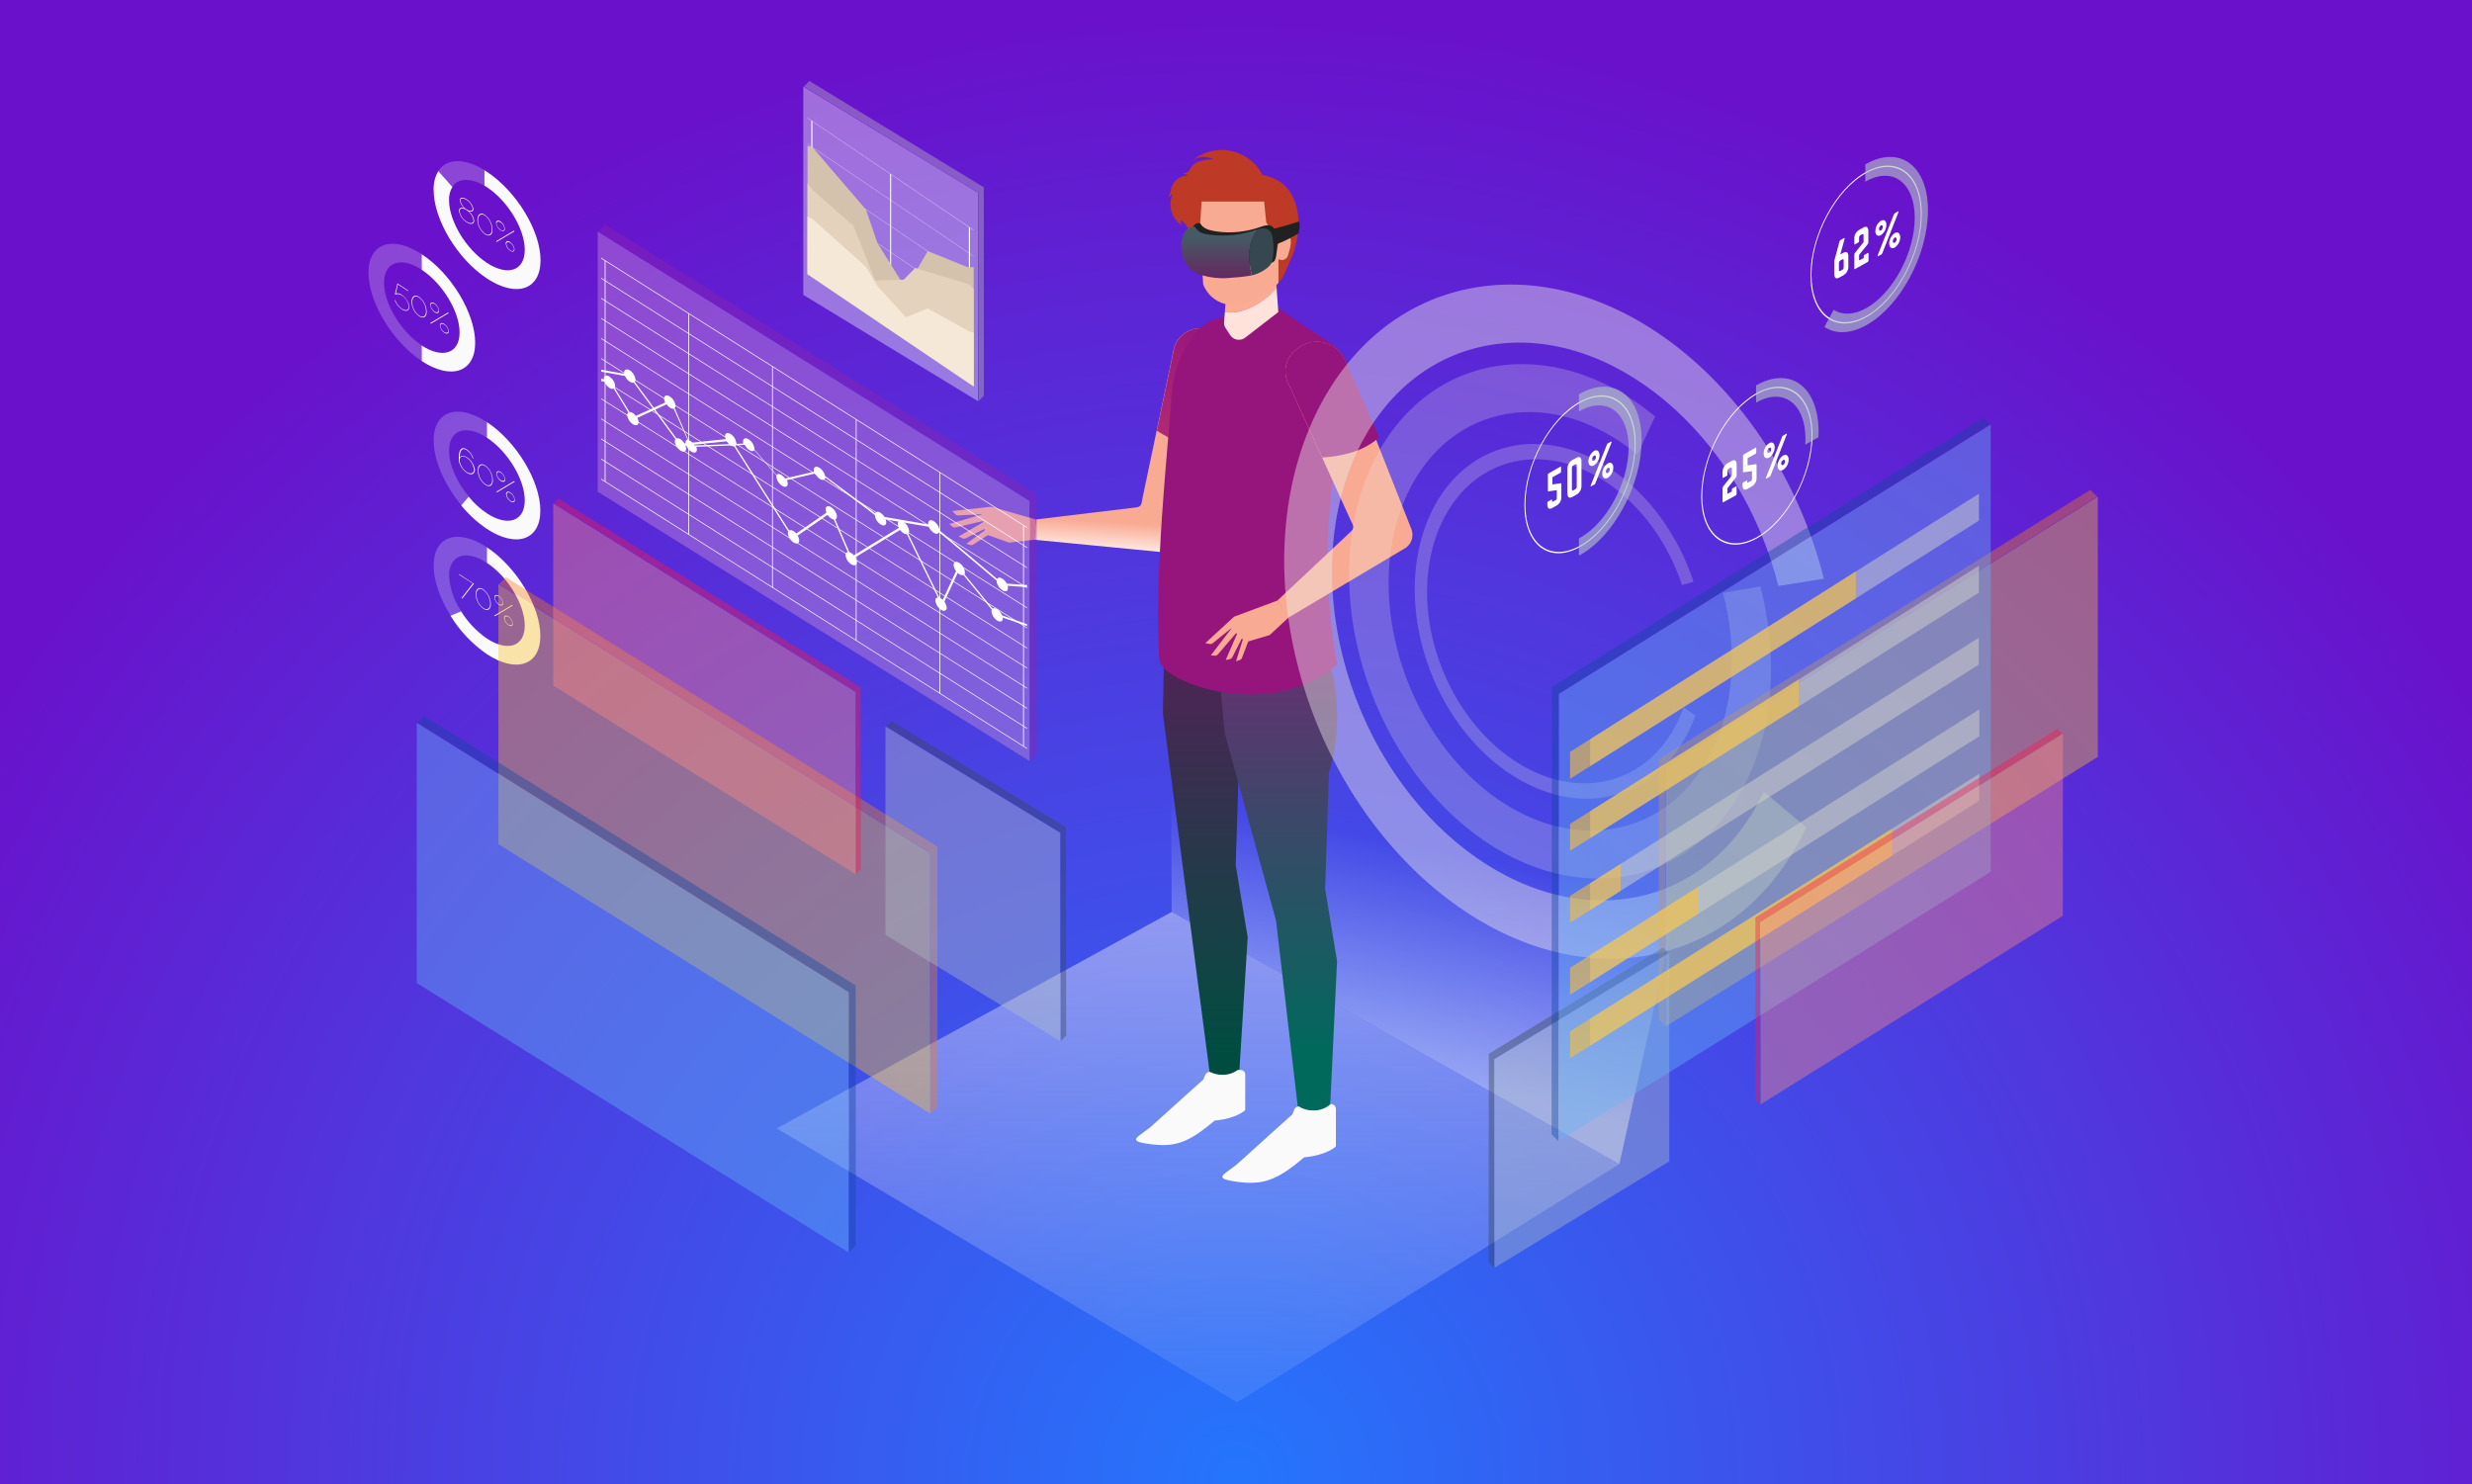 <?xml version="1.0" encoding="UTF-8"?>
<svg width="946px" height="568px" viewBox="0 0 946 568" version="1.1" xmlns="http://www.w3.org/2000/svg" xmlns:xlink="http://www.w3.org/1999/xlink">
    <rect x="0" y="0" width="946" height="568" fill="#333333" stroke="none"/>
    <!-- Generator: Sketch 43.2 (39069) - http://www.bohemiancoding.com/sketch -->
    <title>Group 2</title>
    <desc>Created with Sketch.</desc>
    <defs>
        <radialGradient cx="50%" cy="100%" fx="50%" fy="100%" r="100%" gradientTransform="translate(0.5,1),scale(0.6,1),rotate(90),translate(-0.5,-1)" id="radialGradient-1">
            <stop stop-color="#2575FC" offset="0%"></stop>
            <stop stop-color="#6A11CB" offset="100%"></stop>
        </radialGradient>
        <linearGradient x1="36.751%" y1="83.152%" x2="44.862%" y2="42.077%" id="linearGradient-2">
            <stop stop-color="#FAFAFA" stop-opacity="0.5" offset="0%"></stop>
            <stop stop-color="#FAFAFA" stop-opacity="0" offset="100%"></stop>
        </linearGradient>
        <linearGradient x1="49.998%" y1="-17.66%" x2="49.998%" y2="96.162%" id="linearGradient-3">
            <stop stop-color="#FAFAFA" stop-opacity="0.5" offset="0%"></stop>
            <stop stop-color="#FAFAFA" stop-opacity="0.1" offset="100%"></stop>
        </linearGradient>
        <linearGradient x1="28441%" y1="23648.919%" x2="27007%" y2="19352.302%" id="linearGradient-4">
            <stop stop-color="#FAFAFA" stop-opacity="0.5" offset="0%"></stop>
            <stop stop-color="#FAFAFA" stop-opacity="0" offset="100%"></stop>
        </linearGradient>
        <linearGradient x1="11722.271%" y1="29156%" x2="13397.493%" y2="24575%" id="linearGradient-5">
            <stop stop-color="#FAFAFA" stop-opacity="0.5" offset="0%"></stop>
            <stop stop-color="#FAFAFA" stop-opacity="0" offset="100%"></stop>
        </linearGradient>
        <linearGradient x1="16132%" y1="20916.68%" x2="14465%" y2="15925.762%" id="linearGradient-6">
            <stop stop-color="#FAFAFA" stop-opacity="0.5" offset="0%"></stop>
            <stop stop-color="#FAFAFA" stop-opacity="0" offset="100%"></stop>
        </linearGradient>
        <linearGradient x1="50.023%" y1="92.446%" x2="50.023%" y2="-34.484%" id="linearGradient-7">
            <stop stop-color="#004D40" offset="0%"></stop>
            <stop stop-color="#73105F" offset="100%"></stop>
        </linearGradient>
        <linearGradient x1="47.714%" y1="97.739%" x2="48.293%" y2="86.821%" id="linearGradient-8">
            <stop stop-color="#FFE2D9" offset="0%"></stop>
            <stop stop-color="#F8AA92" offset="100%"></stop>
        </linearGradient>
        <linearGradient x1="49.787%" y1="320.783%" x2="49.787%" y2="-10.649%" id="linearGradient-9">
            <stop stop-color="#F05A5B" offset="0%"></stop>
            <stop stop-color="#96157C" offset="100%"></stop>
        </linearGradient>
        <linearGradient x1="3739.223%" y1="21762%" x2="3744.946%" y2="21145%" id="linearGradient-10">
            <stop stop-color="#FFE2D9" offset="0%"></stop>
            <stop stop-color="#F8AA92" offset="100%"></stop>
        </linearGradient>
        <linearGradient x1="49.983%" y1="86.95%" x2="49.983%" y2="-42.654%" id="linearGradient-11">
            <stop stop-color="#00695C" offset="0%"></stop>
            <stop stop-color="#96157C" offset="100%"></stop>
        </linearGradient>
        <linearGradient x1="25342%" y1="26101%" x2="25342%" y2="16068%" id="linearGradient-12">
            <stop stop-color="#F05A5B" offset="0%"></stop>
            <stop stop-color="#96157C" offset="100%"></stop>
        </linearGradient>
        <linearGradient x1="24820%" y1="16029%" x2="25821%" y2="16029%" id="linearGradient-13">
            <stop stop-color="#FFE2D9" offset="0%"></stop>
            <stop stop-color="#F8AA92" offset="100%"></stop>
        </linearGradient>
        <linearGradient x1="25122%" y1="15671%" x2="25122%" y2="15195%" id="linearGradient-14">
            <stop stop-color="#FFE2D9" offset="0%"></stop>
            <stop stop-color="#F8AA92" offset="100%"></stop>
        </linearGradient>
        <linearGradient x1="27998%" y1="5462.199%" x2="27653%" y2="5292.493%" id="linearGradient-15">
            <stop stop-color="#FFE2D9" offset="0%"></stop>
            <stop stop-color="#F8AA92" offset="100%"></stop>
        </linearGradient>
        <linearGradient x1="27313%" y1="26101%" x2="27313%" y2="16068%" id="linearGradient-16">
            <stop stop-color="#F05A5B" offset="0%"></stop>
            <stop stop-color="#96157C" offset="100%"></stop>
        </linearGradient>
        <linearGradient x1="13461.02%" y1="24081%" x2="13277.059%" y2="23370%" id="linearGradient-17">
            <stop stop-color="#FFE2D9" offset="0%"></stop>
            <stop stop-color="#F8AA92" offset="100%"></stop>
        </linearGradient>
        <linearGradient x1="49.997%" y1="22.313%" x2="49.997%" y2="134.902%" id="linearGradient-18">
            <stop stop-color="#455A64" offset="0%"></stop>
            <stop stop-color="#73105F" offset="100%"></stop>
        </linearGradient>
    </defs>
    <g id="Page-1" stroke="none" stroke-width="1" fill="none" fill-rule="evenodd">
        <g id="Group-2">
            <rect id="Rectangle" fill="url(#radialGradient-1)" x="0" y="0" width="946" height="568"></rect>
            <g id="augmented-reality" transform="translate(141, 31)" fill-rule="nonzero">
                <polygon id="Shape" fill="url(#linearGradient-2)" points="478.698 414.525 510.48 271.295 306.866 203.661 307.383 318.035"></polygon>
                <polygon id="Shape" fill="url(#linearGradient-3)" points="156.246 400.88 307.383 318.035 478.698 414.525 332.458 505.696"></polygon>
                <polygon id="Shape" fill="url(#linearGradient-4)" points="499.85 312.261 478.698 414.525 331.53 505.818 341.369 405.195 445.791 343.958 448.255 342.515"></polygon>
                <polygon id="Shape" fill="url(#linearGradient-5)" points="331.53 505.818 156.246 400.88 121.591 303.554 341.369 404.694"></polygon>
                <polygon id="Shape" fill="url(#linearGradient-6)" points="156.246 400.88 307.383 318.035 306.866 203.661 121.591 303.554"></polygon>
                <polygon id="Shape" fill="url(#linearGradient-7)" points="333.294 212.216 336.473 234.188 333.294 255.963 331.88 300.12 336.473 327.7 332.99 383.679 322.711 385.608 313.131 312.292 304.037 242.151 304.524 214.966"></polygon>
                <path d="M330.74,108.737 L312.979,175.915 C312.35,178.669 309.905,180.627 307.078,180.64 L254.738,175.565 L255.437,167.816 L293.362,163.257 C296.054,163.06 295.75,161.89 296.297,159.261 L307.915,103.981 C308.505,98.583 313.127,94.532 318.559,94.651 C322.213,94.406 325.77,95.891 328.164,98.66 C330.558,101.428 331.512,105.16 330.74,108.737 L330.74,108.737 Z" id="Shape" fill="url(#linearGradient-8)"></path>
                <path d="M301.711,133.854 L307.991,103.981 C308.581,98.583 313.203,94.532 318.635,94.651 C322.286,94.411 325.838,95.898 328.229,98.666 C330.62,101.434 331.572,105.163 330.801,108.737 L323.806,140.495 C315.579,141.331 308.265,138.003 301.711,133.854 Z" id="Shape" fill="url(#linearGradient-9)"></path>
                <path d="M225.679,166.281 C225.276,166.3 224.885,166.138 224.614,165.84 L223.413,164.594 L238.3,162.938 L255.377,167.816 L254.936,175.535 L245.112,176.69 L237.083,173.787 L231.427,177.419 C231.073,177.625 230.65,177.68 230.256,177.571 L228.811,177.115 L235.897,171.918 L235.791,171.402 L228.583,175.033 C228.2,175.223 227.75,175.223 227.366,175.033 L225.846,174.35 L235.243,168.864 L235.167,168.424 L224.66,170.855 C224.224,170.954 223.767,170.841 223.428,170.551 L222.287,169.548 L234.696,165.932 L234.696,165.825 L225.679,166.281 Z" id="Shape" fill="url(#linearGradient-10)"></path>
                <path d="M367.509,221.348 L368.147,223.688 C371.554,236.468 371.554,249.915 368.147,262.695 L367.509,265.095 L366.11,309.253 L370.672,336.817 L367.904,395.197 L355.891,394.726 L347.33,321.409 L327.729,249.763 L325.341,224.919 L367.509,221.348 Z" id="Shape" fill="url(#linearGradient-11)"></path>
                <path d="M333.644,378.512 L332.656,378.512 C330.951,379.758 328.882,380.404 326.771,380.351 C325.15,380.379 323.546,380.009 322.102,379.272 L321.798,379.272 C321.065,379.334 320.429,379.805 320.156,380.488 L319.533,382.129 C319.533,382.129 305.026,395.136 300.129,399.603 C295.233,404.071 289.241,405.575 298.837,406.851 C308.432,408.128 313.556,406.639 323.79,397.901 C332.534,397.05 335.53,393.859 335.53,393.859 L335.53,380.184 C335.511,379.709 335.299,379.262 334.943,378.947 C334.587,378.632 334.118,378.475 333.644,378.512 L333.644,378.512 Z" id="Shape" fill="#FAFAFA"></path>
                <path d="M368.208,391.55 L368.208,391.55 C366.399,393.193 364.022,394.071 361.578,393.996 C359.627,394.059 357.702,393.529 356.058,392.477 L355.937,392.477 C355.199,392.528 354.559,393.002 354.294,393.692 L353.625,395.44 C353.625,395.44 338.525,408.979 333.416,413.674 C328.307,418.369 322.102,419.889 332.093,421.272 C342.084,422.654 347.406,421.044 358.066,411.957 C367.189,411.06 370.231,407.733 370.231,407.733 L370.231,393.571 C370.267,393.024 370.066,392.489 369.678,392.102 C369.291,391.715 368.755,391.514 368.208,391.55 L368.208,391.55 Z" id="Shape" fill="#FAFAFA"></path>
                <path d="M307.367,120.072 C305.558,145.676 300.859,185.64 302.623,221.348 C303.201,230.268 345.201,245.585 370.702,223.369 C362.962,177.784 368.771,152.772 375.264,116.486 C376.294,110.675 374.016,104.771 369.349,101.154 L348.136,87.023 L333.994,88.102 L322.969,91.597 C318.559,92.995 308.569,102.887 307.367,120.072 Z" id="Shape" fill="url(#linearGradient-12)"></path>
                <path d="M327.729,88.482 L328.367,80.443 L347.071,72.846 L347.528,79.273 C342.479,84.804 334.952,89.439 327.729,88.482 Z" id="Shape" fill="#FFAB91"></path>
                <path d="M347.528,79.213 L348.197,88.436 L335.514,98.237 C334.636,98.908 333.519,99.185 332.429,99 C331.339,98.816 330.374,98.187 329.766,97.264 L328.018,94.59 C327.612,93.989 327.4,93.279 327.409,92.554 L327.729,88.482 C334.952,89.439 342.479,84.804 347.528,79.213 Z" id="Shape" fill="url(#linearGradient-13)"></path>
                <path d="M306.12,44.461 C306.717,43.33 307.098,42.099 307.246,40.829 C308.164,37.865 311.045,35.959 314.134,36.271 L311.534,35.344 C312.45,35.424 313.351,35.069 313.967,34.387 C314.332,33.961 314.56,33.445 314.879,32.989 C316.613,30.451 320.156,30.086 323.228,29.95 C320.649,28.575 317.51,28.8 315.153,30.527 C319.2,27.12 324.566,25.714 329.765,26.698 C334.964,27.682 339.443,30.952 341.962,35.602 C342.017,35.694 342.063,35.791 342.099,35.891 C344.455,36.359 346.706,37.25 348.744,38.52 C353.306,41.437 355.526,47.318 355.845,52.53 C356.162,58.404 354.974,64.261 352.394,69.548 C351.116,71.98 350.326,75.459 348.151,77.146 C346.631,78.042 344.789,78.209 343.133,77.602 C342.221,76.082 338.829,73.606 337.507,72.36 C335.15,70.141 332.61,68.12 330.314,65.826 C328.626,64.139 326.193,60.416 323.79,59.884 C323.518,59.632 323.217,59.412 322.893,59.231 C321.847,61.083 321.322,63.183 321.373,65.309 C318.069,64.327 315.805,61.292 315.807,57.848 C315.692,58.992 315.149,60.05 314.286,60.811 C314.768,57.801 313.38,54.798 310.774,53.214 C310.865,53.852 310.956,54.505 311.032,55.143 C307.229,52.479 305.868,47.484 307.793,43.261 L306.12,44.461 Z" id="Shape" fill="#BE3A26"></path>
                <path d="M318.833,46.148 L342.768,46.148 L343.559,54.034 L345.292,57.271 L345.292,65.187 L347.619,64.412 C348.045,63.47 348.47,59.2 349.52,58.942 C355.176,57.544 352.318,65.339 351.877,66.813 C351.654,67.539 351.104,68.12 350.391,68.382 C349.678,68.644 348.883,68.559 348.242,68.15 L348.242,77.268 C348.242,77.268 340.791,85.701 331.348,85.701 C326.069,85.92 321.251,82.709 319.426,77.754 L318.179,56.161 L318.833,46.148 Z" id="Shape" fill="url(#linearGradient-14)"></path>
                <path d="M373.531,106.64 L399.032,171.28 C400.164,173.872 399.357,176.902 397.085,178.589 L351.892,205.485 L347.862,198.829 L375.705,172.693 C377.743,170.961 376.8,170.186 375.705,167.74 L352.318,116.35 C349.605,111.657 350.925,105.672 355.359,102.552 C358.151,100.186 361.893,99.267 365.464,100.071 C369.036,100.874 372.022,103.306 373.531,106.64 L373.531,106.64 Z" id="Shape" fill="url(#linearGradient-15)"></path>
                <path d="M364.985,144.111 L352.318,116.35 C349.605,111.657 350.925,105.672 355.359,102.552 C358.153,100.155 361.915,99.217 365.509,100.022 C369.102,100.826 372.104,103.28 373.607,106.64 L386.806,136.377 C380.647,141.878 372.785,143.549 364.985,144.111 Z" id="Shape" fill="url(#linearGradient-16)"></path>
                <path d="M323.091,215.179 C322.777,215.438 322.365,215.543 321.966,215.468 L320.247,215.164 L331.272,205.029 L347.923,198.829 L352.15,205.317 L344.912,212.049 L336.685,214.511 L334.283,220.786 C334.133,221.171 333.821,221.471 333.431,221.607 L332.002,222.108 L334.617,213.72 L334.237,213.356 L330.588,220.558 C330.388,220.941 330.024,221.21 329.599,221.288 L328.079,221.592 L332.397,211.608 L332.063,211.304 L325.052,219.479 C324.759,219.815 324.326,219.995 323.882,219.966 L322.361,219.829 L330.223,209.572 L330.147,209.496 L323.091,215.179 Z" id="Shape" fill="url(#linearGradient-17)"></path>
                <path d="M315.26,56.374 C314.651,61.267 315.457,70.156 320.278,72.329 C324.216,74.107 337.689,70.627 340.198,70.05 C341.992,69.655 345.916,70.506 346.919,68.53 C347.214,67.845 347.393,67.116 347.452,66.373 C347.908,63.764 347.908,61.095 347.452,58.486 C346.524,54.596 344.121,54.839 341.247,55.888 C335.934,57.779 330.245,58.368 324.657,57.605 C322.315,57.21 319.654,56.8 318.362,54.566 C317.115,53.745 315.396,55.523 315.26,56.374 Z" id="Shape" fill="#212121"></path>
                <path d="M340.32,56.784 C340.016,56.86 339.711,56.967 339.392,57.073 C333.745,59 327.73,59.598 321.814,58.821 C319.32,58.426 317.738,58.167 316.354,55.888 C315.107,55.143 312.979,56.769 312.538,57.529 C308.949,63.607 312.127,71.539 317.221,73.742 C321.481,75.306 326.054,75.827 330.557,75.262 C333.062,75.133 335.556,74.843 338.024,74.396 C336.792,68.47 336.062,62.3 340.32,56.784 Z" id="Shape" fill="url(#linearGradient-18)"></path>
                <path d="M345.977,59.672 C345.095,56.131 342.935,55.979 340.32,56.754 C336.062,62.3 336.792,68.47 338.024,74.365 L338.617,74.244 C340.517,73.833 344.395,71.858 345.459,69.852 C345.784,69.164 345.98,68.423 346.037,67.664 C346.496,65.018 346.476,62.311 345.977,59.672 Z" id="Shape" fill="#37474F"></path>
                <polygon id="Shape" fill="#F8AA92" opacity="0.42" style="mix-blend-mode: multiply;" points="235.867 164.898 237.509 166.858 243.409 167.299 245.705 171.827 252.989 172.435 246.679 174.441 242.771 172.602 241.995 168.332 237.403 167.877"></polygon>
                <path d="M345.551,56.784 C349.139,55.903 352.688,54.89 356.195,53.745 C356.449,55.229 356.366,56.751 355.952,58.198 C355.952,58.334 355.815,58.38 355.693,58.456 C352.982,60.084 350.139,61.482 347.193,62.635 L345.551,56.784 Z" id="Shape" fill="#212121"></path>
                <g id="Group" opacity="0.43" transform="translate(349.748, 77.495)" fill="#EFEBE9">
                    <path d="M200.512,208.205 L184.256,194.529 C173.977,216.212 156.17,231.529 133.193,235.237 C87.239,242.743 37.864,201.352 23.144,142.987 C8.424,84.622 33.789,31.013 79.788,23.507 C125.788,16.001 175.102,57.392 189.822,115.772 L189.822,115.772 L207.233,113.007 L207.233,113.007 C189.442,42.44 129.756,-7.598 74.207,1.474 C18.658,10.545 -12.059,75.338 5.778,145.828 C23.616,216.319 83.21,266.478 138.759,257.361 C166.541,252.802 188.103,234.355 200.512,208.205 Z" id="Shape"></path>
                    <g opacity="0.54" transform="translate(25.33, 30.39)" id="Shape">
                        <path d="M139.629,147.378 C123.297,182.555 83.715,189.438 51.432,162.71 C19.149,135.982 6.01,85.655 22.327,50.448 C38.643,15.241 78.241,8.388 110.524,35.116 L110.524,35.116 L117.321,20.483 L117.321,20.483 C77.556,-12.354 28.896,-3.905 8.839,39.34 C-11.219,82.586 4.794,144.491 44.543,177.343 C84.293,210.195 132.969,201.731 153.026,158.486 C163.062,136.863 164.066,110.575 157.588,85.549 L143.294,88.026 C148.646,108.448 147.78,129.797 139.629,147.378 Z"></path>
                    </g>
                    <g opacity="0.54" transform="translate(50.181, 60.781)" id="Shape">
                        <path d="M34.078,2.355 C5.9,10.713 -7.132,47.196 5.033,83.68 C17.198,120.164 50.014,143.048 78.191,134.69 C92.288,130.512 102.522,119.297 107.844,104.573 L103.388,101.458 C98.583,114.921 89.17,125.163 76.291,128.992 C50.546,136.59 20.559,115.711 9.382,82.373 C-1.794,49.035 10.173,15.712 35.933,8.069 C61.692,0.425 91.664,21.334 102.765,54.672 L102.765,54.672 L107.175,53.366 L107.175,53.366 C95.071,16.882 62.24,-6.002 34.078,2.355 Z"></path>
                    </g>
                </g>
                <path d="M15.617,86.43 C15.617,88.132 14.264,88.375 12.743,87.372 C11.477,86.489 10.516,85.237 9.991,83.786 L10.264,83.953 C10.754,85.261 11.636,86.386 12.789,87.175 C14.309,88.117 15.419,87.828 15.419,86.309 C15.239,84.571 14.269,83.014 12.789,82.084 C11.861,81.492 10.979,81.325 10.432,81.75 L10.143,81.553 L11.101,77.495 L15.222,80.2 L15.222,80.443 L11.268,77.875 L10.477,81.325 C11.277,81.126 12.123,81.318 12.758,81.841 C13.798,82.558 14.627,83.539 15.161,84.683 C15.432,85.228 15.587,85.823 15.617,86.43 Z" id="Shape" fill="#FAFAFA"></path>
                <path d="M16.499,84.5 C16.499,82.48 17.731,81.461 19.403,82.631 C21.171,83.99 22.233,86.072 22.293,88.299 C22.293,90.29 21.107,91.126 19.403,90.047 C17.643,88.734 16.575,86.694 16.499,84.5 L16.499,84.5 Z M19.403,89.804 C21.076,90.898 22.049,89.804 22.049,88.147 C22,86.083 21.029,84.149 19.403,82.875 C17.731,81.765 16.742,82.966 16.742,84.652 C16.808,86.682 17.786,88.574 19.403,89.804 L19.403,89.804 Z" id="Shape" fill="#FAFAFA"></path>
                <path d="M25.334,85.139 C26.281,85.777 26.899,86.8 27.022,87.935 C27.022,88.862 26.261,89.12 25.334,88.512 C24.371,87.861 23.752,86.812 23.646,85.655 C23.646,84.789 24.406,84.531 25.334,85.139 Z M23.661,92.645 L30.489,88.573 L30.687,88.846 L23.859,92.919 L23.661,92.645 Z M25.334,88.269 C26.14,88.801 26.855,88.527 26.855,87.767 C26.724,86.787 26.168,85.915 25.334,85.382 C24.528,84.85 23.813,85.123 23.813,85.883 C23.944,86.863 24.5,87.736 25.334,88.269 L25.334,88.269 Z M29.029,92.995 C29.978,93.631 30.596,94.655 30.717,95.791 C30.717,96.717 29.957,96.976 29.029,96.368 C28.082,95.73 27.464,94.707 27.341,93.572 C27.341,92.645 28.101,92.372 29.029,92.995 Z M29.029,96.125 C29.835,96.641 30.55,96.398 30.55,95.623 C30.415,94.645 29.86,93.773 29.029,93.238 C28.223,92.706 27.508,92.964 27.508,93.724 C27.633,94.71 28.19,95.59 29.029,96.125 L29.029,96.125 Z" id="Shape" fill="#FAFAFA"></path>
                <path d="M20.392,66.312 L20.392,72.268 C28.375,77.511 34.884,88.284 34.884,96.262 C34.884,104.239 28.375,106.473 20.392,101.23 L20.392,107.187 C31.675,114.587 40.844,111.442 40.844,100.182 C40.844,88.922 31.736,73.712 20.392,66.312 Z" id="Shape" fill="#FAFAFA"></path>
                <g id="Group" opacity="0.23" transform="translate(0, 62.3)" fill="#FAFAFA">
                    <path d="M5.961,14.937 C5.961,6.944 12.469,4.726 20.453,9.968 L20.453,4.012 C9.169,-3.389 0,-0.243 0,11.017 C0,22.276 9.124,37.487 20.453,44.887 L20.453,38.93 C12.469,33.688 5.961,22.914 5.961,14.937 Z" id="Shape"></path>
                </g>
                <path d="M37.818,150.037 L37.621,149.916 C36.011,148.835 34.913,147.145 34.579,145.236 L34.579,143.914 C34.579,142.014 35.188,139.462 37.621,140.996 L37.621,140.996 C38.855,141.837 39.755,143.085 40.16,144.522 L39.932,144.446 C39.549,143.166 38.738,142.056 37.636,141.3 L37.636,141.3 C35.401,139.781 34.914,142.561 34.914,144.126 C35.385,143.275 36.435,143.245 37.712,144.05 C39.396,145.176 40.507,146.979 40.753,148.989 C40.525,150.493 39.354,150.995 37.818,150.037 Z M40.373,148.761 C40.168,146.912 39.162,145.246 37.621,144.202 C36.1,143.2 34.868,143.671 34.868,145.114 C35.079,146.961 36.084,148.625 37.621,149.673 C39.141,150.6 40.373,150.25 40.373,148.761 Z" id="Shape" fill="#FAFAFA"></path>
                <path d="M41.802,149.019 C41.802,146.998 43.049,146.056 44.707,147.15 C46.475,148.51 47.541,150.59 47.611,152.818 C47.611,154.809 46.41,155.644 44.707,154.566 C42.949,153.251 41.881,151.212 41.802,149.019 L41.802,149.019 Z M44.722,154.322 C46.395,155.416 47.383,154.322 47.383,152.666 C47.328,150.6 46.352,148.666 44.722,147.393 C43.049,146.284 42.061,147.5 42.061,149.186 C42.129,151.211 43.107,153.098 44.722,154.322 L44.722,154.322 Z" id="Shape" fill="#FAFAFA"></path>
                <path d="M50.637,149.657 C51.6,150.309 52.22,151.357 52.325,152.514 C52.325,153.441 51.565,153.699 50.637,153.092 C49.69,152.454 49.072,151.431 48.949,150.296 C48.949,149.308 49.71,149.05 50.637,149.657 Z M48.98,157.164 L55.792,153.092 L55.99,153.365 L49.162,157.453 L48.98,157.164 Z M50.637,152.788 C51.443,153.32 52.158,153.046 52.158,152.286 C52.027,151.306 51.471,150.433 50.637,149.901 C49.831,149.369 49.117,149.642 49.117,150.402 C49.253,151.38 49.808,152.251 50.637,152.788 Z M54.333,157.513 C55.28,158.151 55.897,159.174 56.02,160.309 C56.02,161.251 55.26,161.495 54.333,160.887 C53.384,160.25 52.766,159.226 52.645,158.091 C52.645,157.164 53.405,156.906 54.333,157.513 L54.333,157.513 Z M54.333,160.644 C55.138,161.175 55.853,160.917 55.853,160.142 C55.719,159.163 55.163,158.292 54.333,157.757 C53.527,157.225 52.888,157.498 52.888,158.243 C53,159.214 53.527,160.089 54.333,160.644 L54.333,160.644 Z" id="Shape" fill="#FAFAFA"></path>
                <path d="M45.33,130.557 L45.33,136.514 C53.329,141.756 59.822,152.529 59.822,160.507 C59.822,168.484 53.329,170.718 45.33,165.476 C42.709,163.706 40.362,161.561 38.366,159.109 L35.492,162.437 C38.313,165.901 41.628,168.931 45.33,171.432 C56.614,178.832 65.783,175.687 65.783,164.427 C65.783,153.168 56.614,137.957 45.33,130.557 Z" id="Shape" fill="#FAFAFA"></path>
                <g id="Group" opacity="0.23" transform="translate(24.33, 126.12)" fill="#FAFAFA">
                    <path d="M6.508,15.362 C6.508,7.37 13.017,5.151 21,10.394 L21,4.437 C9.747,-2.963 0.623,0.182 0.623,11.442 C0.623,19.146 4.927,28.689 11.268,36.317 L14.142,32.989 C9.55,27.579 6.508,20.817 6.508,15.362 Z" id="Shape"></path>
                </g>
                <path d="M37.742,54.171 L37.545,54.049 C36.007,53.074 34.952,51.496 34.64,49.703 C34.64,48.488 35.659,48.306 36.647,48.685 C35.751,47.897 35.155,46.823 34.96,45.646 C34.96,44.309 36.48,44.522 37.545,45.266 C38.908,46.1 39.857,47.467 40.16,49.035 C40.16,50.038 39.293,50.129 38.472,49.855 C39.568,50.789 40.283,52.092 40.479,53.517 C40.343,54.946 39.05,54.946 37.742,54.171 Z M37.545,49.4 C36.252,48.549 34.884,48.533 34.884,49.855 C35.173,51.488 36.14,52.923 37.545,53.806 C38.822,54.642 40.206,54.703 40.206,53.35 C39.912,51.719 38.947,50.285 37.545,49.4 L37.545,49.4 Z M37.545,49.141 C38.609,49.84 39.886,50.023 39.886,48.868 C39.607,47.468 38.759,46.246 37.545,45.494 C36.465,44.795 35.203,44.643 35.203,45.798 C35.48,47.203 36.328,48.43 37.545,49.187 L37.545,49.141 Z" id="Shape" fill="#FAFAFA"></path>
                <path d="M41.681,53.122 C41.681,51.117 42.928,50.083 44.585,51.253 C46.356,52.618 47.422,54.703 47.49,56.936 C47.49,58.912 46.288,59.748 44.585,58.669 C42.825,57.356 41.757,55.316 41.681,53.122 Z M44.585,58.426 C46.258,59.535 47.246,58.426 47.246,56.769 C47.182,54.705 46.208,52.775 44.585,51.497 C42.913,50.402 41.924,51.603 41.924,53.29 C41.99,55.315 42.968,57.202 44.585,58.426 Z" id="Shape" fill="#FAFAFA"></path>
                <path d="M50.516,53.745 C51.461,54.379 52.078,55.396 52.204,56.526 C52.204,57.468 51.443,57.727 50.516,57.119 C49.571,56.478 48.955,55.456 48.828,54.323 C48.828,53.411 49.588,53.153 50.516,53.745 Z M48.858,61.343 L55.671,57.271 L55.868,57.544 L49.041,61.617 L48.858,61.343 Z M50.516,56.952 C51.322,57.483 52.036,57.225 52.036,56.465 C51.91,55.484 51.352,54.609 50.516,54.08 C49.71,53.548 48.995,53.806 48.995,54.566 C49.135,55.527 49.691,56.377 50.516,56.891 L50.516,56.952 Z M54.211,61.677 C55.136,62.295 55.751,63.28 55.899,64.382 C55.899,65.324 55.138,65.567 54.211,64.959 C53.262,64.323 52.644,63.299 52.523,62.164 C52.523,61.343 53.283,61.009 54.211,61.617 L54.211,61.677 Z M54.211,64.808 C55.017,65.339 55.732,65.081 55.732,64.321 C55.601,63.337 55.045,62.459 54.211,61.92 C53.405,61.389 52.766,61.662 52.766,62.422 C52.892,63.368 53.418,64.215 54.211,64.747 L54.211,64.808 Z" id="Shape" fill="#FAFAFA"></path>
                <g id="Group" opacity="0.23" transform="translate(25.851, 30.39)" fill="#FAFAFA">
                    <path d="M18.537,9.679 L18.537,3.708 C10.705,-1.094 3.999,-0.699 0.897,4.027 L6.265,10.105 C8.409,6.838 13.062,6.504 18.537,9.679 Z" id="Shape"></path>
                </g>
                <path d="M45.33,34.751 C45.026,34.539 44.707,34.341 44.388,34.159 L44.388,40.07 C44.707,40.252 45.011,40.434 45.33,40.647 C53.329,45.889 59.822,56.648 59.822,64.64 C59.822,72.633 53.329,74.852 45.33,69.609 C37.332,64.367 30.839,53.593 30.839,45.616 C30.772,43.837 31.215,42.076 32.116,40.541 L26.748,34.463 C25.451,36.667 24.827,39.202 24.954,41.756 C24.954,53.031 34.078,68.211 45.406,75.626 C56.735,83.042 65.859,79.881 65.859,68.606 C65.859,57.331 56.614,42.151 45.33,34.751 Z" id="Shape" fill="#FAFAFA"></path>
                <polygon id="Shape" fill="#FAFAFA" points="39.932 192.326 34.716 188.983 34.716 188.74 40.343 192.432 35.887 198.1 35.598 197.917"></polygon>
                <path d="M41.042,196.428 C41.042,194.407 42.274,193.389 43.947,194.544 C45.713,195.91 46.774,197.996 46.836,200.227 C46.836,202.202 45.65,203.053 43.947,201.959 C42.184,200.656 41.114,198.619 41.042,196.428 L41.042,196.428 Z M43.947,201.716 C45.619,202.825 46.592,201.716 46.592,200.075 C46.539,198.008 45.569,196.071 43.947,194.787 C42.274,193.693 41.285,194.894 41.285,196.58 C41.347,198.607 42.326,200.496 43.947,201.716 L43.947,201.716 Z" id="Shape" fill="#FAFAFA"></path>
                <path d="M49.877,197.066 C50.826,197.703 51.444,198.727 51.565,199.862 C51.565,200.789 50.805,201.048 49.877,200.44 C48.933,199.799 48.316,198.777 48.189,197.644 C48.189,196.717 48.949,196.443 49.877,197.066 Z M48.204,204.573 L55.032,200.501 L55.23,200.774 L48.402,204.846 L48.204,204.573 Z M49.877,200.197 C50.683,200.713 51.398,200.455 51.398,199.695 C51.267,198.715 50.711,197.842 49.877,197.31 C49.071,196.778 48.356,197.036 48.356,197.796 C48.483,198.782 49.04,199.661 49.877,200.197 L49.877,200.197 Z M53.572,204.907 C54.516,205.548 55.133,206.57 55.26,207.703 C55.26,208.645 54.5,208.888 53.572,208.281 C52.617,207.65 51.997,206.623 51.884,205.485 C51.884,204.558 52.629,204.299 53.572,204.907 L53.572,204.907 Z M53.572,208.037 C54.378,208.569 55.093,208.311 55.093,207.551 C54.957,206.569 54.402,205.694 53.572,205.15 C52.766,204.634 52.128,204.892 52.128,205.652 C52.23,206.622 52.76,207.496 53.572,208.037 L53.572,208.037 Z" id="Shape" fill="#FAFAFA"></path>
                <path d="M45.33,178.468 L45.33,184.424 C53.329,189.666 59.822,200.425 59.822,208.417 C59.822,216.41 53.329,218.628 45.33,213.386 C41.353,210.639 37.992,207.094 35.461,202.977 L31.386,204.649 C34.954,210.476 39.704,215.492 45.33,219.373 C56.614,226.773 65.783,223.628 65.783,212.353 C65.783,201.078 56.614,185.944 45.33,178.468 Z" id="Shape" fill="#FAFAFA"></path>
                <g id="Group" opacity="0.23" transform="translate(24.33, 174.225)" fill="#FAFAFA">
                    <path d="M6.508,15.152 C6.508,7.175 13.017,4.941 21,10.199 L21,4.242 C9.747,-3.173 0.623,-0.028 0.623,11.247 C0.623,17.128 3.133,24.072 7.132,30.424 L11.207,28.752 C8.446,24.724 6.822,20.025 6.508,15.152 Z" id="Shape"></path>
                </g>
                <g id="Group" opacity="0.4" transform="translate(49.661, 189.685)">
                    <polygon id="Shape" fill="#F57F17" points="0.323 2.868 2.938 0.239 168.05 103.339 168.111 202.898 165.495 205.511 165.419 105.967"></polygon>
                    <polygon id="Shape" fill="#FBC02D" points="165.297 105.967 165.313 205.511 0.08 102.412 0.08 2.868"></polygon>
                </g>
                <g id="Group" opacity="0.4" transform="translate(18.248, 242.869)">
                    <polygon id="Shape" fill="#0D47A1" points="0.487 2.807 3.102 0.194 168.213 103.293 168.274 202.837 165.659 205.466 165.583 105.907"></polygon>
                    <polygon id="Shape" fill="#64B5F6" points="165.461 105.907 165.476 205.466 0.243 102.366 0.243 2.807"></polygon>
                </g>
                <g id="Group" opacity="0.4" transform="translate(69.95, 159.55)">
                    <polygon id="Shape" fill="#FF1744" points="1.004 2.143 2.844 0.304 118.412 72.481 118.458 142.166 116.633 144.005 116.588 74.32"></polygon>
                    <polygon id="Shape" fill="#FF8A80" points="116.466 74.32 116.451 144.005 0.76 71.828 0.76 2.143"></polygon>
                </g>
                <g id="Group" opacity="0.4" transform="translate(197.683, 244.643)">
                    <polygon id="Shape" fill="#37474F" points="0.426 2.401 2.524 0.304 69.25 40.981 69.311 120.741 67.212 122.838 67.152 43.094"></polygon>
                    <polygon id="Shape" fill="#B0BEC5" points="67.03 43.094 67.03 122.838 0.182 82.16 0.182 2.401"></polygon>
                </g>
                <g id="Group" opacity="0.4" transform="translate(87.677, 54.703)">
                    <polygon id="Shape" fill="#8E24AA" points="0.323 2.933 2.938 0.304 168.05 103.418 168.111 202.962 165.495 205.576 165.419 106.032"></polygon>
                    <polygon id="Shape" fill="#CE93D8" points="165.297 106.032 165.313 205.576 0.064 102.476 0.064 2.933"></polygon>
                </g>
                <polygon id="Shape" fill="#FFFFFF" points="252.046 170.764 89.064 67.649 89.064 67.938 252.046 171.068"></polygon>
                <polygon id="Shape" fill="#FFFFFF" points="252.046 255.34 89.064 152.21 89.064 152.514 252.046 255.629"></polygon>
                <polygon id="Shape" fill="#FFFFFF" points="252.046 247.651 89.064 144.522 89.064 144.825 252.046 247.94"></polygon>
                <polygon id="Shape" fill="#FFFFFF" points="252.046 239.963 89.064 136.833 89.064 137.137 252.046 240.251"></polygon>
                <polygon id="Shape" fill="#FFFFFF" points="252.046 232.274 89.064 129.159 89.064 129.448 252.046 232.562"></polygon>
                <polygon id="Shape" fill="#FFFFFF" points="252.046 224.585 89.064 121.47 89.064 121.759 252.046 224.874"></polygon>
                <polygon id="Shape" fill="#FFFFFF" points="252.046 216.896 89.064 113.782 89.064 114.07 252.046 217.185"></polygon>
                <polygon id="Shape" fill="#FFFFFF" points="252.046 209.207 89.064 106.093 89.064 106.382 252.046 209.496"></polygon>
                <polygon id="Shape" fill="#FFFFFF" points="252.046 201.519 89.064 98.404 89.064 98.693 252.046 201.807"></polygon>
                <polygon id="Shape" fill="#FFFFFF" points="252.046 193.83 89.064 90.715 89.064 91.004 252.046 194.119"></polygon>
                <polygon id="Shape" fill="#FFFFFF" points="252.046 186.141 89.064 83.027 89.064 83.315 252.046 186.43"></polygon>
                <polygon id="Shape" fill="#FFFFFF" points="252.046 178.452 89.064 75.338 89.064 75.626 252.046 178.756"></polygon>
                <polygon id="Shape" fill="#FFFFFF" points="250.845 254.732 250.541 254.535 250.541 169.973 250.845 170.156"></polygon>
                <polygon id="Shape" fill="#FFFFFF" points="218.82 234.462 218.516 234.28 218.516 149.703 218.82 149.901"></polygon>
                <polygon id="Shape" fill="#FFFFFF" points="186.796 214.207 186.492 214.009 186.492 129.448 186.796 129.63"></polygon>
                <polygon id="Shape" fill="#FFFFFF" points="154.771 193.936 154.467 193.739 154.467 109.177 154.771 109.375"></polygon>
                <polygon id="Shape" fill="#FFFFFF" points="122.746 173.681 122.442 173.484 122.442 88.922 122.746 89.12"></polygon>
                <polygon id="Shape" fill="#FFFFFF" points="90.722 153.411 90.417 153.228 90.417 68.652 90.722 68.849"></polygon>
                <polygon id="Shape" fill="#FFFFFF" points="252.046 207.901 240.414 203.828 225.679 185.837 219.368 199.467 204.876 169.852 184.804 182.13 177.033 164.002 162.329 174.152 138.652 136.863 119.416 138.869 99.937 112.429 89.064 110.515 89.064 111.259 99.861 113.174 119.416 139.72 138.591 137.729 162.42 175.231 176.957 165.187 184.712 183.269 204.846 170.961 219.581 201.063 226.059 187.083 240.322 204.512 252.046 208.615"></polygon>
                <path d="M102.202,114.313 C102.202,115.514 101.229,115.833 100.028,115.104 C98.808,114.309 98.01,113.01 97.853,111.563 C97.853,110.363 98.827,110.044 100.028,110.758 C101.252,111.555 102.05,112.861 102.202,114.313 Z" id="Shape" fill="#FFFFFF"></path>
                <path d="M121.591,140.677 C121.591,141.878 120.617,142.197 119.416,141.467 C118.193,140.676 117.394,139.375 117.242,137.927 C117.242,136.726 118.215,136.407 119.416,137.121 C120.64,137.919 121.439,139.225 121.591,140.677 Z" id="Shape" fill="#FFFFFF"></path>
                <path d="M140.796,138.671 C140.796,139.872 139.823,140.191 138.622,139.477 C137.398,138.679 136.599,137.373 136.447,135.921 C136.447,134.721 137.42,134.402 138.622,135.131 C139.845,135.922 140.644,137.223 140.796,138.671 Z" id="Shape" fill="#FFFFFF"></path>
                <path d="M164.853,175.824 C164.853,177.009 163.88,177.343 162.678,176.614 C161.458,175.819 160.66,174.52 160.504,173.073 C160.504,171.873 161.477,171.554 162.678,172.268 C163.902,173.065 164.701,174.372 164.853,175.824 L164.853,175.824 Z" id="Shape" fill="#FFFFFF"></path>
                <path d="M179.284,166.676 C179.284,167.877 178.311,168.196 177.109,167.466 C175.886,166.675 175.087,165.374 174.935,163.926 C174.935,162.725 175.908,162.406 177.109,163.136 C178.332,163.927 179.132,165.228 179.284,166.676 L179.284,166.676 Z" id="Shape" fill="#FFFFFF"></path>
                <path d="M186.933,184.196 C186.933,185.381 185.959,185.716 184.758,184.986 C183.534,184.189 182.736,182.883 182.584,181.431 C182.584,180.245 183.557,179.911 184.758,180.64 C185.982,181.438 186.781,182.744 186.933,184.196 L186.933,184.196 Z" id="Shape" fill="#FFFFFF"></path>
                <path d="M206.914,172.268 C206.914,173.468 205.941,173.787 204.739,173.058 C203.516,172.267 202.717,170.965 202.565,169.518 C202.565,168.317 203.538,167.998 204.739,168.727 C205.962,169.519 206.762,170.82 206.914,172.268 L206.914,172.268 Z" id="Shape" fill="#FFFFFF"></path>
                <path d="M221.299,201.595 C221.299,202.795 220.326,203.114 219.125,202.385 C217.902,201.594 217.102,200.292 216.95,198.844 C216.95,197.644 217.923,197.325 219.125,198.054 C220.348,198.845 221.147,200.147 221.299,201.595 L221.299,201.595 Z" id="Shape" fill="#FFFFFF"></path>
                <path d="M228.264,187.965 C228.264,189.165 227.29,189.484 226.104,188.77 C224.881,187.972 224.082,186.666 223.93,185.214 C223.93,184.014 224.903,183.695 226.104,184.424 C227.318,185.222 228.111,186.521 228.264,187.965 L228.264,187.965 Z" id="Shape" fill="#FFFFFF"></path>
                <path d="M242.771,205.697 C242.771,206.898 241.797,207.217 240.596,206.503 C239.372,205.705 238.574,204.399 238.421,202.947 C238.421,201.762 239.395,201.428 240.596,202.157 C241.816,202.951 242.614,204.251 242.771,205.697 L242.771,205.697 Z" id="Shape" fill="#FFFFFF"></path>
                <path d="M244.656,193.192 L252.046,193.724 L252.046,192.933 L244.306,192.371 C243.846,191.465 243.112,190.726 242.208,190.259 C241.448,189.91 240.855,190.077 240.596,190.593 L218.501,171.979 C218.515,171.858 218.515,171.736 218.501,171.615 C218.195,170.186 217.271,168.967 215.977,168.287 C214.791,167.755 214.015,168.393 214.228,169.715 L214.228,169.715 L197.501,166.858 C197.041,166.085 196.372,165.458 195.57,165.05 C194.764,164.701 194.156,164.898 193.912,165.476 L174.722,151.147 L174.722,151.147 C174.417,149.71 173.486,148.484 172.182,147.804 C171.011,147.287 170.236,147.925 170.449,149.323 L170.449,149.551 L159.47,152.134 C159.026,151.476 158.411,150.951 157.691,150.615 C157.221,150.281 156.58,150.332 156.17,150.736 L147.654,141.011 C147.7,140.765 147.7,140.513 147.654,140.267 C147.349,138.83 146.418,137.604 145.115,136.924 C143.944,136.407 143.168,137.045 143.381,138.443 C143.381,138.55 143.381,138.656 143.473,138.778 L124.875,139.507 C124.419,138.689 123.731,138.023 122.898,137.592 C122.752,137.526 122.599,137.475 122.442,137.441 L117.196,125.163 C117.483,124.786 117.579,124.298 117.454,123.841 C117.149,122.408 116.217,121.186 114.915,120.513 C113.744,119.981 112.969,120.619 113.181,121.941 C113.253,122.328 113.381,122.702 113.562,123.051 L102.324,128.202 C101.929,127.644 101.408,127.186 100.803,126.865 C100.526,126.743 100.224,126.685 99.921,126.698 L94.234,117.444 C94.42,117.078 94.469,116.657 94.371,116.258 C94.066,114.826 93.141,113.602 91.847,112.915 C90.722,112.429 89.992,112.915 90.083,114.146 L89.14,114.146 L89.14,114.952 L90.265,114.952 C90.69,116.129 91.534,117.109 92.638,117.702 C93.021,117.867 93.455,117.867 93.839,117.702 L99.435,126.819 C99.048,127.185 98.906,127.741 99.07,128.247 C99.375,129.685 100.306,130.91 101.609,131.59 C102.78,132.107 103.556,131.469 103.343,130.147 C103.257,129.717 103.109,129.302 102.902,128.916 L114.124,123.75 C114.54,124.393 115.116,124.917 115.797,125.269 C116.108,125.422 116.458,125.476 116.801,125.421 L122.092,137.197 C121.53,137.334 121.241,137.912 121.378,138.717 C121.69,140.15 122.619,141.373 123.917,142.06 C125.103,142.592 125.879,141.938 125.651,140.632 C125.616,140.419 125.56,140.21 125.483,140.009 L144.005,139.279 C144.467,140.223 145.218,140.995 146.149,141.482 C146.634,141.794 147.272,141.718 147.67,141.3 L156.155,150.979 C156.101,151.255 156.101,151.539 156.155,151.815 C156.466,153.25 157.395,154.473 158.694,155.158 C159.865,155.675 160.656,155.037 160.428,153.715 C160.373,153.387 160.27,153.07 160.124,152.772 L170.951,150.22 C171.403,151.199 172.168,152 173.125,152.499 C174.053,152.909 174.722,152.59 174.859,151.785 L193.851,166.19 C193.837,166.326 193.837,166.464 193.851,166.6 C194.162,168.035 195.092,169.258 196.391,169.943 C197.562,170.46 198.353,169.822 198.124,168.5 C198.075,168.261 198.003,168.027 197.912,167.801 L214.426,170.612 C214.866,171.694 215.673,172.587 216.707,173.134 C217.528,173.499 218.151,173.286 218.379,172.678 L240.414,191.247 C240.399,191.419 240.399,191.591 240.414,191.763 C240.726,193.197 241.655,194.42 242.953,195.106 C244.139,195.638 244.915,195 244.687,193.678 C244.686,193.515 244.676,193.353 244.656,193.192 Z" id="Shape" fill="#FFFFFF"></path>
                <g id="Group" opacity="0.4" transform="translate(165.75, 0)">
                    <polygon id="Shape" fill="#BDBDBD" points="0.897 2.097 2.996 0 69.737 40.693 69.782 120.452 67.684 122.549 67.623 42.79"></polygon>
                    <polygon id="Shape" fill="#F5F5F5" points="67.517 42.79 67.501 122.549 0.654 81.857 0.654 2.097"></polygon>
                </g>
                <polygon id="Shape" fill="#FFFFFF" points="231.609 57.058 168.031 14.116 168.031 14.223 231.609 57.18"></polygon>
                <polygon id="Shape" fill="#FFFFFF" points="231.609 116.821 168.031 73.864 168.031 73.97 231.609 116.927"></polygon>
                <polygon id="Shape" fill="#FFFFFF" points="231.609 106.868 168.031 63.911 168.031 64.017 231.609 106.974"></polygon>
                <polygon id="Shape" fill="#FFFFFF" points="231.609 96.9 168.031 53.943 168.031 54.049 231.609 97.006"></polygon>
                <polygon id="Shape" fill="#FFFFFF" points="231.609 86.947 168.031 43.99 168.031 44.096 231.609 87.053"></polygon>
                <polygon id="Shape" fill="#FFFFFF" points="231.609 76.979 168.031 34.022 168.031 34.128 231.609 77.085"></polygon>
                <polygon id="Shape" fill="#FFFFFF" points="231.609 67.026 168.031 24.069 168.031 24.176 231.609 67.132"></polygon>
                <polygon id="Shape" fill="#FFFFFF" points="169.476 74.897 169.886 75.171 169.886 15.408 169.476 15.134"></polygon>
                <polygon id="Shape" fill="#FFFFFF" points="199.63 95.259 200.025 95.532 200.025 35.785 199.63 35.511"></polygon>
                <polygon id="Shape" fill="#FFFFFF" points="229.769 115.635 230.18 115.909 230.18 56.146 229.769 55.873"></polygon>
                <polygon id="Shape" fill="#D5C2AC" points="231.609 71.129 229.769 71.448 214.015 65.096 205.712 79.532 194.809 62.088 190.4 49.248 169.886 25.315 168.031 24.875 168.031 73.864 231.609 116.821"></polygon>
                <polygon id="Shape" fill="#E4D2BC" points="231.609 79.608 229.769 77.754 209.256 71.539 204.846 76.037 193.943 76.341 185.64 55.493 169.886 41.604 168.031 39.158 168.031 73.864 231.609 116.821"></polygon>
                <polygon id="Shape" fill="#F6E8D7" points="231.609 96.322 229.769 95.775 214.015 87.053 205.712 90.442 194.809 78.544 190.4 71.144 169.886 52.773 168.031 51.876 168.031 73.864 231.609 116.821"></polygon>
                <g id="Group" opacity="0.4" transform="translate(493.688, 156.256)">
                    <polygon id="Shape" fill="#F57F17" points="167.867 2.868 165.252 0.239 0.14 103.339 0.08 202.898 2.695 205.511 2.771 105.967"></polygon>
                    <polygon id="Shape" fill="#FBC02D" points="2.893 105.967 2.878 205.511 168.111 102.412 168.111 2.868"></polygon>
                </g>
                <g id="Group" opacity="0.4" transform="translate(428.566, 331.255)">
                    <polygon id="Shape" fill="#37474F" points="68.988 2.492 66.89 0.395 0.164 41.073 0.103 120.832 2.202 122.929 2.263 43.17"></polygon>
                    <polygon id="Shape" fill="#B0BEC5" points="2.384 43.17 2.384 122.929 69.247 82.252 69.247 2.492"></polygon>
                </g>
                <g id="Group" opacity="0.4" transform="translate(452.631, 128.64)">
                    <polygon id="Shape" fill="#0D47A1" points="167.943 2.844 165.328 0.231 0.217 103.33 0.14 274.489 2.771 277.102 2.832 105.944"></polygon>
                    <polygon id="Shape" fill="#64B5F6" points="2.969 105.944 2.954 277.102 168.187 174.003 168.187 2.844"></polygon>
                </g>
                <g id="Group" opacity="0.48" transform="translate(466.837, 157.776)" fill="#D6D5CA">
                    <polygon id="Shape" points="149.479 10.466 0.684 104.463 0.684 94.161 149.479 0.179"></polygon>
                    <polygon id="Shape" points="149.464 38.03 0.684 131.997 0.684 121.71 149.464 27.727"></polygon>
                    <polygon id="Shape" points="149.418 65.594 0.684 159.546 0.684 149.243 149.418 55.307"></polygon>
                    <polygon id="Shape" points="149.631 93.006 0.684 187.095 0.684 176.792 149.631 82.719"></polygon>
                    <polygon id="Shape" points="149.555 117.698 0.669 211.422 0.699 201.105 149.601 107.381"></polygon>
                </g>
                <g id="Group" opacity="0.57" transform="translate(459.234, 186.901)" fill="#FBC02D">
                    <polygon id="Shape" points="109.958 11.123 0.608 80.185 0.608 69.883 109.958 0.821"></polygon>
                    <polygon id="Shape" points="88.106 52.454 0.608 107.734 0.608 97.432 88.106 42.167"></polygon>
                    <polygon id="Shape" points="19.951 123.051 0.608 135.268 0.608 124.98 19.951 112.764"></polygon>
                    <polygon id="Shape" points="49.664 131.834 0.608 162.817 0.608 152.514 49.664 121.531"></polygon>
                    <polygon id="Shape" points="123.78 109.664 0.593 187.144 0.623 176.826 123.811 99.346"></polygon>
                </g>
                <path d="M463.659,178.346 C451.92,184.85 442.37,177.662 442.37,162.315 C442.37,146.968 451.904,129.205 463.659,122.701 C475.414,116.198 484.948,123.4 484.948,138.747 C484.948,154.094 475.398,171.873 463.659,178.346 Z M463.659,123.172 C452.133,129.569 442.735,147.029 442.735,162.118 C442.735,177.206 452.133,184.272 463.659,177.875 C475.185,171.478 484.583,154.018 484.583,138.945 C484.583,123.871 475.201,116.805 463.659,123.187 L463.659,123.172 Z" id="Shape" fill="#FFFFFF"></path>
                <path d="M463.659,119.662 L463.233,119.92 L463.233,126.5 L463.659,126.257 C473.908,120.574 482.256,126.849 482.256,140.252 C482.256,153.654 473.908,169.123 463.659,174.836 C463.522,174.921 463.38,174.997 463.233,175.064 L463.233,181.643 L463.659,181.431 C476.691,174.213 487.229,154.49 487.229,137.471 C487.229,120.452 476.691,112.46 463.659,119.662 Z" id="Shape" fill="#B0BEC5" opacity="0.64"></path>
                <path d="M456.132,147.606 C456.299,147.5 456.39,147.606 456.39,147.804 L456.39,149.475 C456.404,149.677 456.304,149.87 456.132,149.977 L453.091,151.648 L453.091,154.414 L456.284,153.958 C456.451,153.958 456.512,153.958 456.512,154.216 L456.512,159.033 C456.605,160.459 455.88,161.814 454.642,162.528 L453.03,163.424 C451.798,164.093 451.144,163.607 451.144,162.011 L451.144,161.449 C451.126,161.242 451.234,161.044 451.418,160.948 L452.695,160.233 C452.878,160.127 452.969,160.233 452.969,160.431 L452.969,161.13 L454.49,160.325 C454.673,160.228 454.781,160.03 454.763,159.823 L454.763,156.602 L451.57,157.058 C451.403,157.058 451.342,157.058 451.342,156.799 L451.342,150.721 C451.332,150.52 451.43,150.328 451.6,150.22 L456.132,147.606 Z" id="Shape" fill="#FFFFFF"></path>
                <path d="M458.808,148.639 C458.718,147.167 459.472,145.77 460.755,145.038 L462.275,144.218 C463.537,143.519 464.206,144.02 464.206,145.737 L464.206,154.733 C464.307,156.204 463.557,157.603 462.275,158.334 L460.755,159.17 C459.492,159.869 458.808,159.367 458.808,157.65 L458.808,148.639 Z M461.849,156.237 C462.211,156.037 462.425,155.646 462.397,155.234 L462.397,147.12 C462.397,146.664 462.199,146.527 461.849,146.725 L461.074,147.15 C460.721,147.357 460.515,147.745 460.542,148.153 L460.542,156.267 C460.542,156.738 460.724,156.86 461.074,156.678 L461.849,156.237 Z" id="Shape" fill="#FFFFFF"></path>
                <path d="M471.11,143.2 C471.085,144.764 470.303,146.219 469.012,147.105 C467.81,147.773 466.868,147.105 466.868,145.585 C466.889,143.984 467.689,142.493 469.012,141.589 C470.167,140.92 471.11,141.665 471.11,143.2 Z M475.505,138.033 C475.702,137.927 475.839,138.033 475.718,138.322 L469.529,153.943 C469.437,154.186 469.392,154.307 469.225,154.398 L467.962,155.097 C467.765,155.204 467.628,155.097 467.75,154.809 L473.939,139.173 C473.979,138.992 474.088,138.834 474.243,138.732 L475.505,138.033 Z M468.251,144.78 C468.251,145.296 468.601,145.54 469.012,145.312 C469.456,145.003 469.727,144.5 469.742,143.959 C469.742,143.427 469.392,143.169 469.012,143.382 C468.546,143.697 468.263,144.218 468.251,144.78 L468.251,144.78 Z M476.402,147.956 C476.374,149.515 475.592,150.965 474.304,151.846 C473.102,152.514 472.159,151.846 472.159,150.326 C472.181,148.725 472.981,147.234 474.304,146.33 C475.459,145.661 476.402,146.436 476.402,147.956 Z M473.543,149.475 C473.543,149.992 473.893,150.25 474.304,150.007 C474.744,149.701 475.014,149.206 475.033,148.67 C475.033,148.123 474.684,147.88 474.304,148.077 C473.842,148.396 473.56,148.915 473.543,149.475 Z" id="Shape" fill="#FFFFFF"></path>
                <path d="M531.328,175.049 C519.603,181.552 510.039,174.365 510.039,159.018 C510.039,143.671 519.588,125.907 531.328,119.404 C543.067,112.9 552.617,120.103 552.617,135.45 C552.617,150.797 543.006,168.56 531.328,175.049 Z M531.328,119.875 C519.801,126.272 510.404,143.731 510.404,158.82 C510.404,173.909 519.801,180.975 531.328,174.578 C542.854,168.18 552.252,150.721 552.252,135.648 C552.252,120.574 542.808,113.493 531.328,119.875 Z" id="Shape" fill="#FFFFFF"></path>
                <g id="Group" opacity="0.64" transform="translate(530.704, 113.444)" fill="#B0BEC5">
                    <path d="M0.623,2.905 L0.319,3.088 L0.319,9.682 L0.623,9.485 C10.873,3.817 19.221,10.092 19.221,23.495 C19.221,24.244 19.191,24.989 19.13,25.728 L24.178,22.932 C24.178,22.188 24.254,21.413 24.254,20.714 C24.193,3.68 13.595,-4.297 0.623,2.905 Z" id="Shape"></path>
                </g>
                <path d="M520.227,155.66 C520.1,155.808 520.03,155.996 520.029,156.191 L520.029,157.711 C520.029,157.939 520.12,158 520.303,157.908 L521.748,157.103 L521.748,156.389 C521.73,156.182 521.837,155.984 522.021,155.888 L523.314,155.173 C523.481,155.067 523.572,155.173 523.572,155.371 L523.572,158.06 C523.582,158.262 523.484,158.453 523.314,158.562 L518.478,161.236 C518.296,161.327 518.204,161.236 518.204,161.039 L518.204,155.857 C518.203,155.538 518.329,155.232 518.554,155.006 L521.748,150.995 L521.748,148.411 C521.748,147.956 521.55,147.819 521.215,148.001 L520.561,148.366 C520.205,148.57 519.998,148.96 520.029,149.369 L520.029,150.736 C520.036,150.897 519.954,151.048 519.816,151.131 L518.417,151.906 C518.265,151.982 518.204,151.906 518.204,151.739 L518.204,149.885 C518.104,148.414 518.854,147.015 520.136,146.284 L521.656,145.448 C522.903,144.749 523.588,145.251 523.588,146.968 L523.588,150.995 C523.582,151.312 523.457,151.616 523.238,151.846 L520.227,155.66 Z" id="Shape" fill="#FFFFFF"></path>
                <path d="M530.826,140.358 C531.008,140.267 531.099,140.358 531.099,140.556 L531.099,142.181 C531.113,142.388 531.007,142.583 530.826,142.683 L527.784,144.354 L527.784,147.105 L530.978,146.649 C531.13,146.649 531.206,146.74 531.206,146.922 L531.206,151.724 C531.303,153.155 530.57,154.514 529.32,155.219 L527.708,156.115 C526.492,156.799 525.838,156.298 525.838,154.702 L525.838,154.14 C525.825,153.938 525.924,153.745 526.097,153.639 L527.389,152.924 C527.556,152.833 527.663,152.924 527.663,153.122 L527.663,153.836 L529.183,153.016 C529.362,152.913 529.467,152.719 529.457,152.514 L529.457,149.308 L526.249,149.764 C526.097,149.764 526.021,149.688 526.021,149.506 L526.021,143.427 C526.013,143.227 526.118,143.039 526.294,142.941 L530.826,140.358 Z" id="Shape" fill="#FFFFFF"></path>
                <path d="M538.155,140.206 C538.122,141.769 537.342,143.221 536.057,144.111 C534.855,144.765 533.928,144.111 533.928,142.592 C533.944,140.993 534.738,139.501 536.057,138.595 C537.212,137.912 538.155,138.656 538.155,140.206 Z M542.55,135.04 C542.748,134.918 542.884,135.04 542.763,135.313 L536.574,150.995 C536.483,151.238 536.437,151.344 536.27,151.435 L535.008,152.134 C534.81,152.256 534.673,152.134 534.795,151.861 L540.984,136.225 C541.075,135.982 541.136,135.86 541.303,135.769 L542.55,135.04 Z M535.312,141.786 C535.312,142.288 535.646,142.546 536.057,142.318 C536.494,142.003 536.763,141.504 536.787,140.966 C536.787,140.419 536.437,140.176 536.057,140.388 C535.597,140.707 535.32,141.228 535.312,141.786 L535.312,141.786 Z M543.493,144.917 C543.465,146.48 542.683,147.935 541.394,148.822 C540.193,149.475 539.265,148.822 539.265,147.302 C539.281,145.707 540.076,144.22 541.394,143.321 C542.504,142.652 543.493,143.397 543.493,144.917 Z M540.649,146.436 C540.649,146.938 540.984,147.196 541.394,146.968 C541.832,146.652 542.101,146.154 542.124,145.616 C542.124,145.069 541.774,144.825 541.394,145.038 C540.89,145.364 540.591,145.928 540.604,146.527 L540.649,146.436 Z" id="Shape" fill="#FFFFFF"></path>
                <path d="M573.145,90.427 C561.421,96.93 551.856,89.728 551.856,74.38 C551.856,59.033 561.406,41.27 573.145,34.782 C584.885,28.293 594.434,35.481 594.434,50.813 C594.434,66.145 584.885,83.923 573.145,90.427 Z M573.145,35.253 C561.619,41.635 552.221,59.109 552.221,74.183 C552.221,89.257 561.619,96.338 573.145,89.956 C584.672,83.574 594.084,66.099 594.084,51.01 C594.084,35.921 584.687,28.856 573.145,35.253 L573.145,35.253 Z" id="Shape" fill="#FFFFFF"></path>
                <path d="M573.145,31.728 L572.841,31.91 L572.841,38.55 L573.145,38.368 C583.394,32.685 591.743,38.976 591.743,52.363 C591.743,65.75 583.394,81.234 573.145,86.962 C568.37,89.606 564.021,89.652 560.722,87.585 L557.179,94.149 C561.391,96.9 567.017,96.9 573.176,93.481 C586.208,86.263 596.806,66.54 596.806,49.521 C596.806,32.503 586.177,24.51 573.145,31.728 Z" id="Shape" fill="#B0BEC5" opacity="0.64"></path>
                <path d="M564.447,65.734 C565.664,65.051 566.333,65.552 566.333,67.148 L566.333,70.855 C566.423,72.284 565.691,73.64 564.447,74.35 L562.835,75.247 C561.619,75.93 560.95,75.429 560.95,73.833 L560.95,69.275 C560.952,68.951 560.998,68.629 561.087,68.318 L562.987,61.328 C563.03,61.144 563.145,60.985 563.307,60.887 L564.706,60.127 C564.903,60.006 564.979,60.127 564.903,60.416 L563.261,66.373 L564.447,65.734 Z M564.021,72.268 C564.378,72.072 564.586,71.686 564.554,71.281 L564.554,68.697 C564.554,68.242 564.371,68.09 564.021,68.287 L563.261,68.697 C562.908,68.904 562.702,69.292 562.729,69.7 L562.729,72.284 C562.729,72.739 562.911,72.891 563.261,72.694 L564.021,72.268 Z" id="Shape" fill="#FFFFFF"></path>
                <path d="M570.621,66.312 C570.498,66.461 570.433,66.65 570.439,66.844 L570.439,68.363 C570.439,68.591 570.53,68.667 570.712,68.576 L572.233,67.771 L572.233,67.041 C572.219,66.835 572.326,66.64 572.507,66.54 L573.784,65.826 C573.966,65.734 574.058,65.826 574.058,66.038 L574.058,68.728 C574.072,68.934 573.965,69.129 573.784,69.229 L568.872,71.98 C568.705,72.071 568.614,71.98 568.614,71.767 L568.614,66.509 C568.615,66.196 568.741,65.895 568.963,65.674 L572.157,61.662 L572.157,59.064 C572.157,58.608 571.959,58.471 571.625,58.653 L570.971,59.003 C570.615,59.207 570.408,59.597 570.439,60.006 L570.439,61.373 C570.447,61.539 570.366,61.696 570.226,61.784 L568.827,62.559 C568.675,62.559 568.614,62.559 568.614,62.391 L568.614,60.522 C568.515,59.056 569.266,57.662 570.545,56.936 L572.066,56.101 C573.313,55.402 573.997,55.903 573.997,57.62 L573.997,61.753 C573.996,62.075 573.864,62.382 573.632,62.604 L570.621,66.312 Z" id="Shape" fill="#FFFFFF"></path>
                <path d="M580.901,55.098 C580.873,56.657 580.091,58.107 578.802,58.988 C577.616,59.656 576.673,58.988 576.673,57.468 C576.696,55.871 577.489,54.383 578.802,53.472 C579.988,52.803 580.901,53.548 580.901,55.098 Z M585.295,49.916 C585.493,49.81 585.63,49.916 585.508,50.205 L579.334,65.902 C579.228,66.16 579.182,66.266 579.015,66.357 L577.753,67.056 C577.555,67.163 577.418,67.056 577.54,66.768 L583.729,51.147 C583.835,50.889 583.881,50.782 584.048,50.691 L585.295,49.916 Z M578.057,56.663 C578.057,57.18 578.391,57.438 578.802,57.195 C579.243,56.889 579.513,56.393 579.532,55.858 C579.532,55.311 579.182,55.067 578.802,55.265 C578.344,55.585 578.068,56.105 578.057,56.663 Z M586.192,59.839 C586.164,61.398 585.382,62.848 584.094,63.729 C582.908,64.397 581.965,63.729 581.965,62.209 C581.988,60.612 582.781,59.124 584.094,58.213 C585.25,57.544 586.192,58.304 586.192,59.823 L586.192,59.839 Z M583.349,61.358 C583.349,61.86 583.683,62.118 584.094,61.89 C584.531,61.575 584.8,61.076 584.824,60.538 C584.824,59.991 584.474,59.748 584.094,59.945 C583.618,60.284 583.34,60.835 583.349,61.419 L583.349,61.358 Z" id="Shape" fill="#FFFFFF"></path>
                <g id="Group" opacity="0.4" transform="translate(530.704, 247.682)">
                    <polygon id="Shape" fill="#FF1744" points="117.485 2.143 115.645 0.304 0.076 72.481 0.015 142.166 1.855 144.005 1.901 74.32"></polygon>
                    <polygon id="Shape" fill="#FF8A80" points="2.022 74.32 2.038 144.005 117.728 71.828 117.728 2.143"></polygon>
                </g>
            </g>
        </g>
    </g>
</svg>